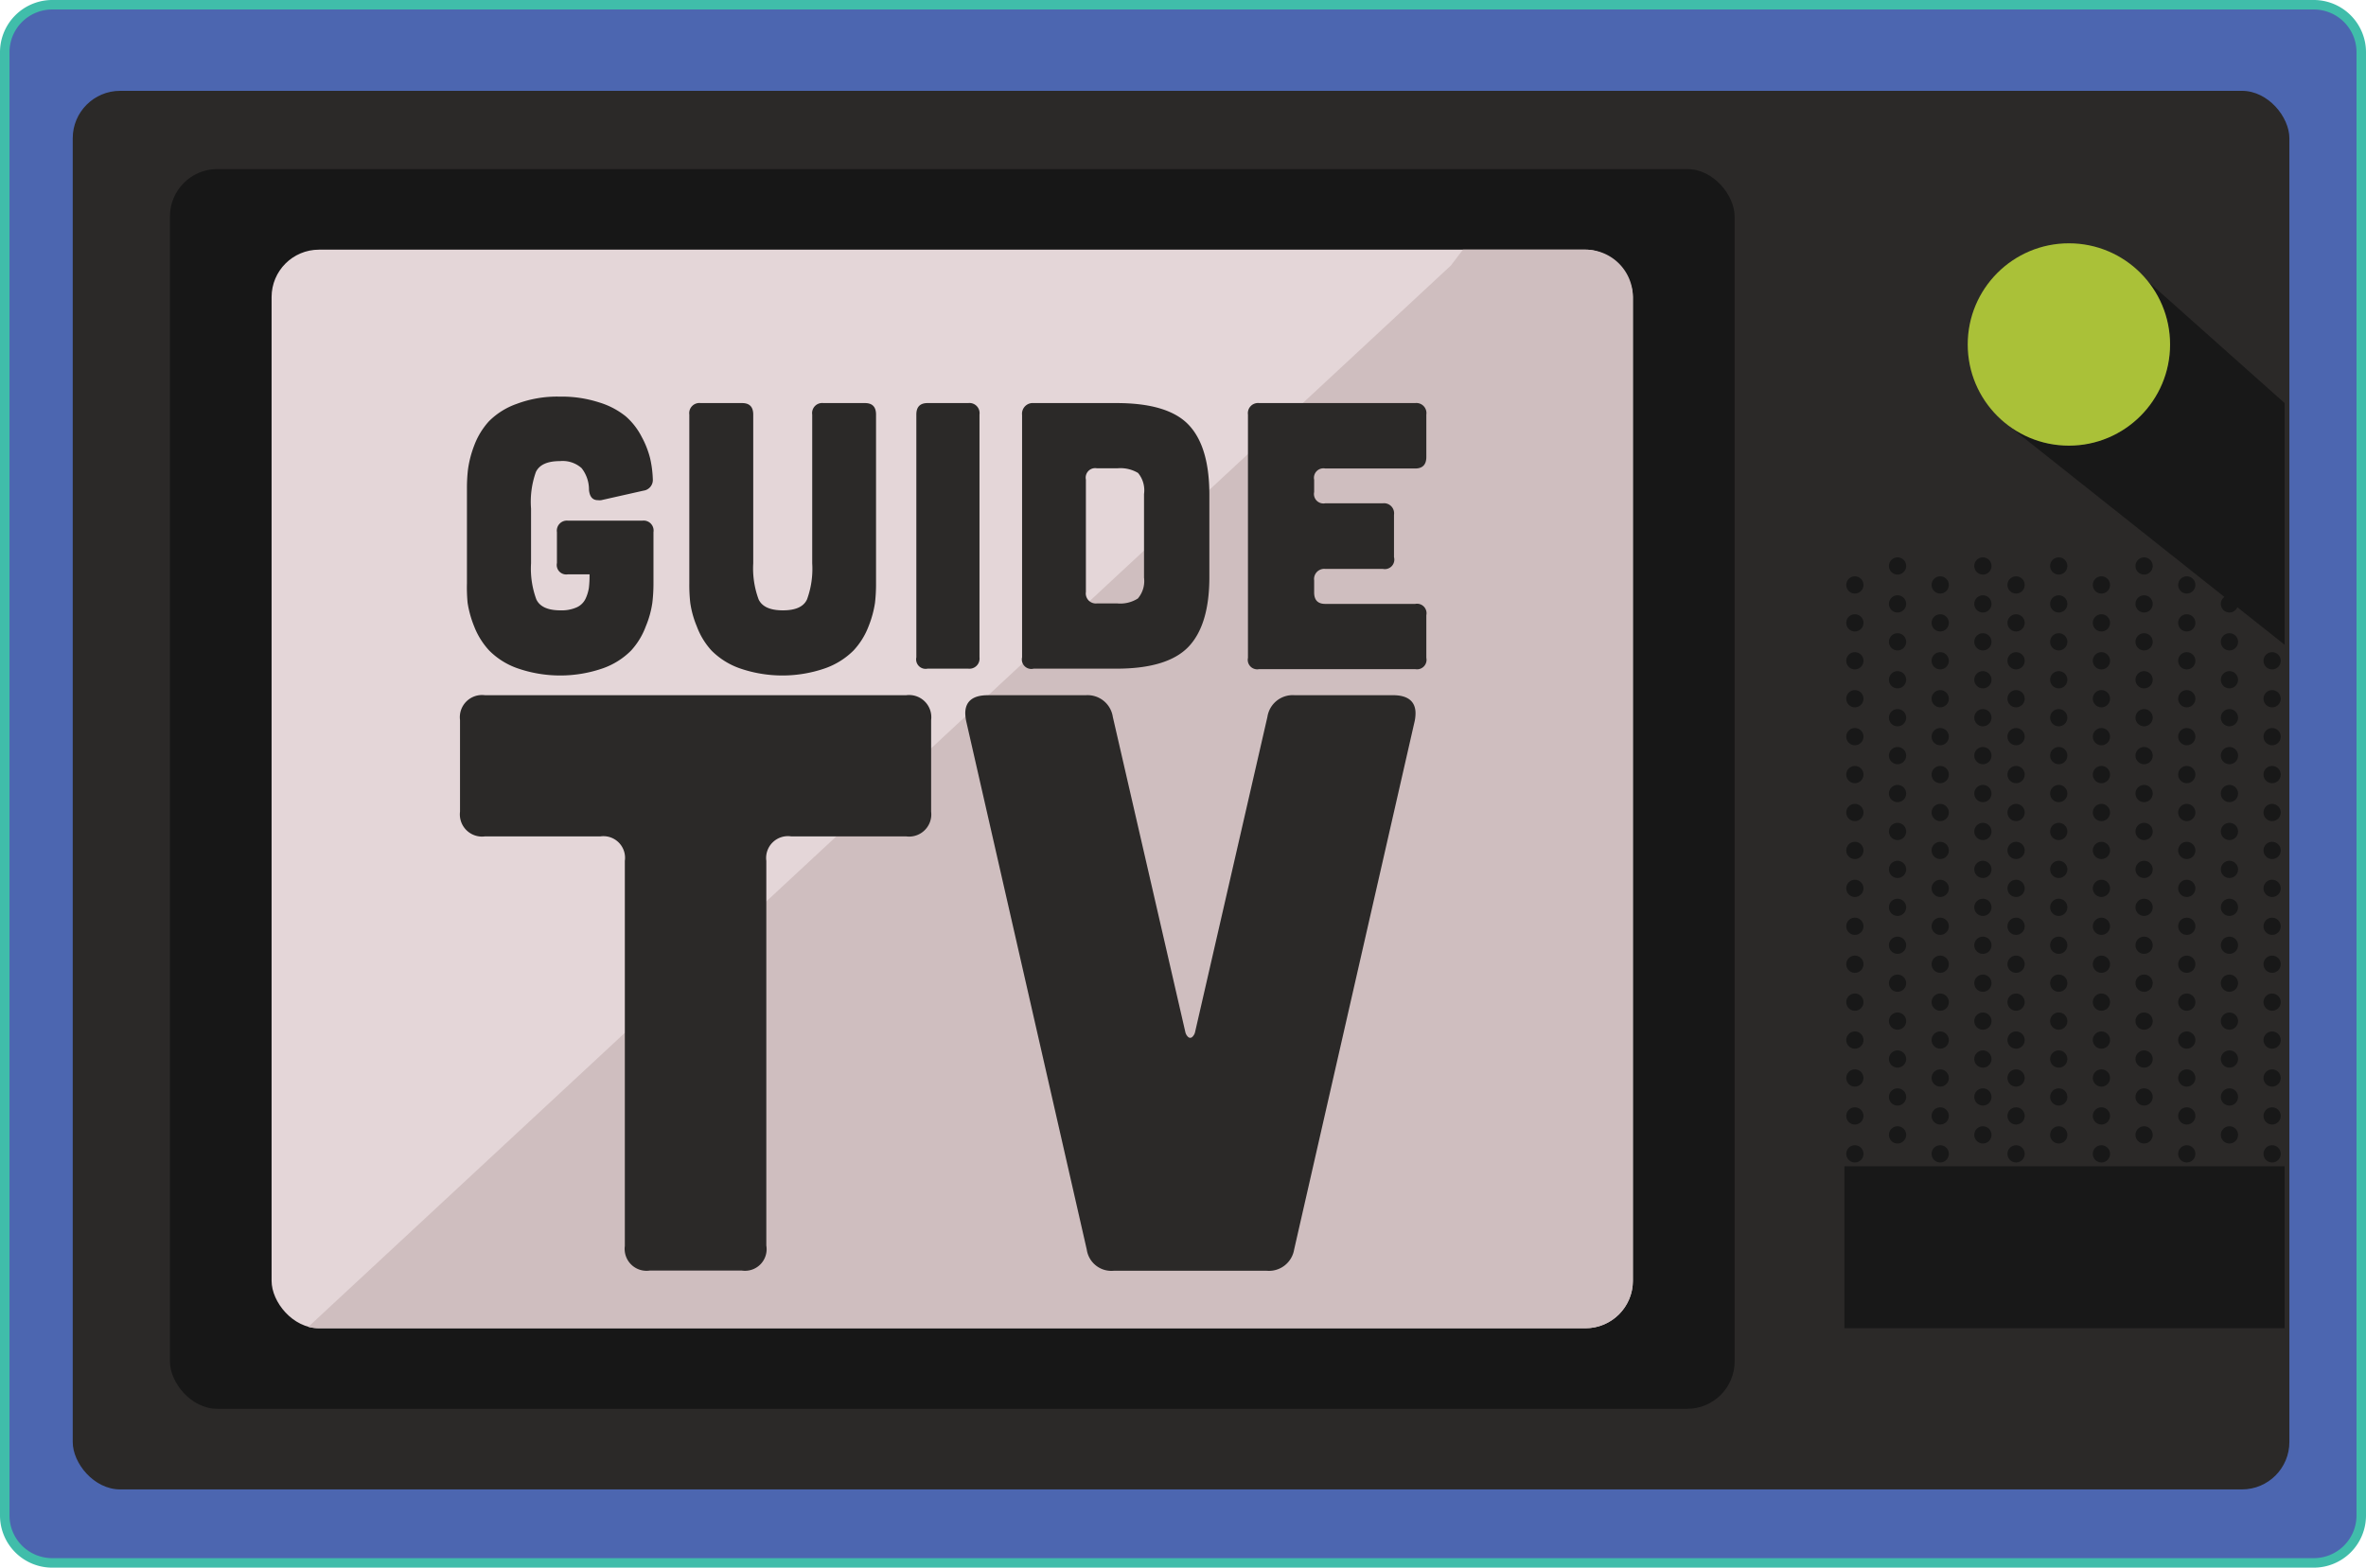 <svg xmlns="http://www.w3.org/2000/svg" viewBox="0 0 249.5 165.33"><defs><style>.cls-1{fill:#4c66b0;}.cls-2{fill:#40bdaa;}.cls-3{fill:#2b2928;}.cls-4{fill:#171717;}.cls-5{fill:#181818;}.cls-6{fill:#aac138;}.cls-7{fill:#e4d6d8;}.cls-8{fill:#cfbebf;}</style></defs><title>Artboard 1</title><g id="Layer_6" data-name="Layer 6"><rect class="cls-1" x="0.5" y="0.5" width="248.5" height="164.33" rx="5" ry="5"/><path class="cls-2" d="M244,165.33H5.5a5.5,5.5,0,0,1-5.5-5.5V5.5A5.51,5.51,0,0,1,5.5,0H244a5.51,5.51,0,0,1,5.5,5.5V159.83A5.5,5.5,0,0,1,244,165.33ZM5.5,1A4.51,4.51,0,0,0,1,5.5V159.83a4.51,4.51,0,0,0,4.5,4.5H244a4.51,4.51,0,0,0,4.5-4.5V5.5A4.51,4.51,0,0,0,244,1Z"/></g><g id="Layer_5" data-name="Layer 5"><rect class="cls-3" x="7.67" y="9.58" width="233.75" height="147.5" rx="5" ry="5"/></g><g id="Layer_3" data-name="Layer 3"><rect class="cls-4" x="17.92" y="17.83" width="165" height="130.75" rx="5" ry="5"/></g><g id="Layer_1" data-name="Layer 1"><circle class="cls-5" cx="195.6" cy="61.69" r="0.91"/><circle class="cls-5" cx="195.6" cy="65.69" r="0.91"/><circle class="cls-5" cx="195.6" cy="69.69" r="0.91"/><circle class="cls-5" cx="195.6" cy="73.69" r="0.91"/><circle class="cls-5" cx="195.6" cy="77.69" r="0.91"/><circle class="cls-5" cx="195.6" cy="81.69" r="0.91"/><circle class="cls-5" cx="195.6" cy="85.69" r="0.91"/><circle class="cls-5" cx="195.6" cy="89.69" r="0.91"/><circle class="cls-5" cx="195.6" cy="93.69" r="0.91"/><circle class="cls-5" cx="195.6" cy="97.69" r="0.91"/><circle class="cls-5" cx="195.6" cy="101.69" r="0.91"/><circle class="cls-5" cx="195.6" cy="105.69" r="0.91"/><circle class="cls-5" cx="195.6" cy="109.69" r="0.91"/><circle class="cls-5" cx="195.6" cy="113.69" r="0.91"/><circle class="cls-5" cx="195.6" cy="117.69" r="0.91"/><circle class="cls-5" cx="195.6" cy="121.69" r="0.91"/><circle class="cls-5" cx="200.1" cy="59.69" r="0.91"/><circle class="cls-5" cx="200.1" cy="63.69" r="0.91"/><circle class="cls-5" cx="200.1" cy="67.69" r="0.91"/><circle class="cls-5" cx="200.1" cy="71.69" r="0.91"/><circle class="cls-5" cx="200.1" cy="75.69" r="0.91"/><circle class="cls-5" cx="200.1" cy="79.69" r="0.91"/><circle class="cls-5" cx="200.1" cy="83.69" r="0.91"/><circle class="cls-5" cx="200.1" cy="87.69" r="0.91"/><circle class="cls-5" cx="200.1" cy="91.69" r="0.91"/><circle class="cls-5" cx="200.1" cy="95.69" r="0.91"/><circle class="cls-5" cx="200.1" cy="99.69" r="0.91"/><circle class="cls-5" cx="200.1" cy="103.69" r="0.91"/><circle class="cls-5" cx="200.1" cy="107.69" r="0.91"/><circle class="cls-5" cx="200.1" cy="111.69" r="0.91"/><circle class="cls-5" cx="200.1" cy="115.69" r="0.91"/><circle class="cls-5" cx="200.1" cy="119.69" r="0.91"/><circle class="cls-5" cx="204.6" cy="61.69" r="0.91"/><circle class="cls-5" cx="204.6" cy="65.69" r="0.91"/><circle class="cls-5" cx="204.6" cy="69.69" r="0.91"/><circle class="cls-5" cx="204.6" cy="73.69" r="0.91"/><circle class="cls-5" cx="204.6" cy="77.69" r="0.91"/><circle class="cls-5" cx="204.6" cy="81.69" r="0.91"/><circle class="cls-5" cx="204.6" cy="85.69" r="0.91"/><circle class="cls-5" cx="204.6" cy="89.69" r="0.91"/><circle class="cls-5" cx="204.6" cy="93.69" r="0.91"/><circle class="cls-5" cx="204.6" cy="97.69" r="0.91"/><circle class="cls-5" cx="204.6" cy="101.69" r="0.91"/><circle class="cls-5" cx="204.6" cy="105.69" r="0.91"/><circle class="cls-5" cx="204.6" cy="109.69" r="0.91"/><circle class="cls-5" cx="204.6" cy="113.69" r="0.91"/><circle class="cls-5" cx="204.6" cy="117.69" r="0.91"/><circle class="cls-5" cx="204.6" cy="121.69" r="0.91"/><circle class="cls-5" cx="209.1" cy="59.69" r="0.91"/><circle class="cls-5" cx="209.1" cy="63.69" r="0.91"/><circle class="cls-5" cx="209.1" cy="67.69" r="0.91"/><circle class="cls-5" cx="209.1" cy="71.69" r="0.91"/><circle class="cls-5" cx="209.1" cy="75.69" r="0.91"/><circle class="cls-5" cx="209.1" cy="79.69" r="0.91"/><circle class="cls-5" cx="209.1" cy="83.69" r="0.91"/><circle class="cls-5" cx="209.1" cy="87.69" r="0.91"/><circle class="cls-5" cx="209.1" cy="91.69" r="0.91"/><circle class="cls-5" cx="209.1" cy="95.69" r="0.91"/><circle class="cls-5" cx="209.1" cy="99.69" r="0.91"/><circle class="cls-5" cx="209.1" cy="103.69" r="0.91"/><circle class="cls-5" cx="209.1" cy="107.69" r="0.91"/><circle class="cls-5" cx="209.1" cy="111.69" r="0.91"/><circle class="cls-5" cx="209.1" cy="115.69" r="0.91"/><circle class="cls-5" cx="209.1" cy="119.69" r="0.91"/><circle class="cls-5" cx="212.6" cy="61.69" r="0.91"/><circle class="cls-5" cx="212.6" cy="65.69" r="0.91"/><circle class="cls-5" cx="212.6" cy="69.69" r="0.91"/><circle class="cls-5" cx="212.6" cy="73.69" r="0.91"/><circle class="cls-5" cx="212.6" cy="77.69" r="0.91"/><circle class="cls-5" cx="212.6" cy="81.69" r="0.91"/><circle class="cls-5" cx="212.6" cy="85.69" r="0.91"/><circle class="cls-5" cx="212.6" cy="89.69" r="0.91"/><circle class="cls-5" cx="212.6" cy="93.69" r="0.91"/><circle class="cls-5" cx="212.6" cy="97.69" r="0.91"/><circle class="cls-5" cx="212.6" cy="101.69" r="0.91"/><circle class="cls-5" cx="212.6" cy="105.69" r="0.91"/><circle class="cls-5" cx="212.6" cy="109.69" r="0.91"/><circle class="cls-5" cx="212.6" cy="113.69" r="0.91"/><circle class="cls-5" cx="212.6" cy="117.69" r="0.91"/><circle class="cls-5" cx="212.6" cy="121.69" r="0.91"/><circle class="cls-5" cx="217.1" cy="59.69" r="0.91"/><circle class="cls-5" cx="217.1" cy="63.69" r="0.91"/><circle class="cls-5" cx="217.1" cy="67.69" r="0.91"/><circle class="cls-5" cx="217.1" cy="71.69" r="0.91"/><circle class="cls-5" cx="217.1" cy="75.69" r="0.91"/><circle class="cls-5" cx="217.1" cy="79.69" r="0.91"/><circle class="cls-5" cx="217.1" cy="83.69" r="0.91"/><circle class="cls-5" cx="217.1" cy="87.69" r="0.91"/><circle class="cls-5" cx="217.1" cy="91.69" r="0.91"/><circle class="cls-5" cx="217.1" cy="95.69" r="0.91"/><circle class="cls-5" cx="217.1" cy="99.69" r="0.91"/><circle class="cls-5" cx="217.1" cy="103.69" r="0.91"/><circle class="cls-5" cx="217.1" cy="107.69" r="0.91"/><circle class="cls-5" cx="217.1" cy="111.69" r="0.91"/><circle class="cls-5" cx="217.1" cy="115.69" r="0.91"/><circle class="cls-5" cx="217.1" cy="119.69" r="0.91"/><circle class="cls-5" cx="221.6" cy="61.69" r="0.91"/><circle class="cls-5" cx="221.6" cy="65.69" r="0.91"/><circle class="cls-5" cx="221.6" cy="69.69" r="0.91"/><circle class="cls-5" cx="221.6" cy="73.69" r="0.91"/><circle class="cls-5" cx="221.6" cy="77.69" r="0.91"/><circle class="cls-5" cx="221.6" cy="81.69" r="0.91"/><circle class="cls-5" cx="221.6" cy="85.69" r="0.91"/><circle class="cls-5" cx="221.6" cy="89.69" r="0.91"/><circle class="cls-5" cx="221.6" cy="93.69" r="0.91"/><circle class="cls-5" cx="221.6" cy="97.69" r="0.91"/><circle class="cls-5" cx="221.6" cy="101.69" r="0.91"/><circle class="cls-5" cx="221.6" cy="105.69" r="0.91"/><circle class="cls-5" cx="221.6" cy="109.69" r="0.91"/><circle class="cls-5" cx="221.6" cy="113.69" r="0.91"/><circle class="cls-5" cx="221.6" cy="117.69" r="0.91"/><circle class="cls-5" cx="221.6" cy="121.69" r="0.91"/><circle class="cls-5" cx="226.1" cy="59.69" r="0.91"/><circle class="cls-5" cx="226.1" cy="63.69" r="0.91"/><circle class="cls-5" cx="226.1" cy="67.69" r="0.91"/><circle class="cls-5" cx="226.1" cy="71.69" r="0.91"/><circle class="cls-5" cx="226.1" cy="75.69" r="0.91"/><circle class="cls-5" cx="226.1" cy="79.69" r="0.91"/><circle class="cls-5" cx="226.1" cy="83.69" r="0.91"/><circle class="cls-5" cx="226.1" cy="87.69" r="0.91"/><circle class="cls-5" cx="226.1" cy="91.69" r="0.91"/><circle class="cls-5" cx="226.1" cy="95.69" r="0.91"/><circle class="cls-5" cx="226.1" cy="99.69" r="0.91"/><circle class="cls-5" cx="226.1" cy="103.69" r="0.91"/><circle class="cls-5" cx="226.1" cy="107.69" r="0.91"/><circle class="cls-5" cx="226.1" cy="111.69" r="0.91"/><circle class="cls-5" cx="226.1" cy="115.69" r="0.91"/><circle class="cls-5" cx="226.1" cy="119.69" r="0.91"/><circle class="cls-5" cx="230.6" cy="61.69" r="0.91"/><circle class="cls-5" cx="230.6" cy="65.69" r="0.91"/><circle class="cls-5" cx="230.6" cy="69.69" r="0.91"/><circle class="cls-5" cx="230.6" cy="73.69" r="0.91"/><circle class="cls-5" cx="230.6" cy="77.69" r="0.91"/><circle class="cls-5" cx="230.6" cy="81.69" r="0.91"/><circle class="cls-5" cx="230.6" cy="85.69" r="0.91"/><circle class="cls-5" cx="230.6" cy="89.69" r="0.91"/><circle class="cls-5" cx="230.6" cy="93.69" r="0.91"/><circle class="cls-5" cx="230.6" cy="97.69" r="0.91"/><circle class="cls-5" cx="230.6" cy="101.69" r="0.91"/><circle class="cls-5" cx="230.6" cy="105.69" r="0.91"/><circle class="cls-5" cx="230.6" cy="109.69" r="0.91"/><circle class="cls-5" cx="230.6" cy="113.69" r="0.91"/><circle class="cls-5" cx="230.6" cy="117.69" r="0.91"/><circle class="cls-5" cx="230.6" cy="121.69" r="0.91"/><circle class="cls-5" cx="235.1" cy="59.69" r="0.91"/><circle class="cls-5" cx="235.1" cy="63.69" r="0.91"/><circle class="cls-5" cx="235.1" cy="67.69" r="0.91"/><circle class="cls-5" cx="235.1" cy="71.69" r="0.91"/><circle class="cls-5" cx="235.1" cy="75.69" r="0.91"/><circle class="cls-5" cx="235.1" cy="79.69" r="0.91"/><circle class="cls-5" cx="235.1" cy="83.69" r="0.91"/><circle class="cls-5" cx="235.1" cy="87.69" r="0.91"/><circle class="cls-5" cx="235.1" cy="91.69" r="0.91"/><circle class="cls-5" cx="235.1" cy="95.69" r="0.91"/><circle class="cls-5" cx="235.1" cy="99.69" r="0.91"/><circle class="cls-5" cx="235.1" cy="103.69" r="0.91"/><circle class="cls-5" cx="235.1" cy="107.69" r="0.91"/><circle class="cls-5" cx="235.1" cy="111.69" r="0.91"/><circle class="cls-5" cx="235.1" cy="115.69" r="0.91"/><circle class="cls-5" cx="235.1" cy="119.69" r="0.91"/><circle class="cls-5" cx="239.6" cy="61.69" r="0.91"/><circle class="cls-5" cx="239.6" cy="65.69" r="0.91"/><circle class="cls-5" cx="239.6" cy="69.69" r="0.91"/><circle class="cls-5" cx="239.6" cy="73.69" r="0.91"/><circle class="cls-5" cx="239.6" cy="77.69" r="0.91"/><circle class="cls-5" cx="239.6" cy="81.69" r="0.91"/><circle class="cls-5" cx="239.6" cy="85.69" r="0.91"/><circle class="cls-5" cx="239.6" cy="89.69" r="0.91"/><circle class="cls-5" cx="239.6" cy="93.69" r="0.91"/><circle class="cls-5" cx="239.6" cy="97.69" r="0.91"/><circle class="cls-5" cx="239.6" cy="101.69" r="0.91"/><circle class="cls-5" cx="239.6" cy="105.69" r="0.91"/><circle class="cls-5" cx="239.6" cy="109.69" r="0.91"/><circle class="cls-5" cx="239.6" cy="113.69" r="0.91"/><circle class="cls-5" cx="239.6" cy="117.69" r="0.91"/><circle class="cls-5" cx="239.6" cy="121.69" r="0.91"/></g><g id="Layer_9" data-name="Layer 9"><rect class="cls-5" x="194.5" y="123" width="46.42" height="17.08"/></g><g id="Layer_8" data-name="Layer 8"><polygon class="cls-5" points="223.89 27.34 223.88 27.33 223.88 27.34 223.89 27.34"/><path class="cls-5" d="M211.25,44.44h0l.07,0Z"/><path class="cls-5" d="M226.46,29.63a10.66,10.66,0,0,1-14.88,15.08L240.92,68V42.51Z"/><circle class="cls-6" cx="218.17" cy="36.33" r="10.67"/></g><g id="Layer_4" data-name="Layer 4"><rect class="cls-7" x="28.64" y="26.33" width="143.55" height="113.75" rx="5" ry="5"/></g><g id="Layer_7" data-name="Layer 7"><path class="cls-8" d="M167.19,26.33H154.27L153,28,32.51,139.94a4.66,4.66,0,0,0,1.13.14H167.19a5,5,0,0,0,5-5V31.33A5,5,0,0,0,167.19,26.33Z"/></g><g id="text"><path class="cls-3" d="M48.51,75.94a2.34,2.34,0,0,1,2.63-2.62H95.56a2.34,2.34,0,0,1,2.63,2.62V85.6a2.34,2.34,0,0,1-2.63,2.61H83.44a2.3,2.3,0,0,0-2.63,2.58v40.57A2.28,2.28,0,0,1,78.23,134H68.52a2.31,2.31,0,0,1-2.63-2.59V90.79a2.28,2.28,0,0,0-2.58-2.58H51.14a2.34,2.34,0,0,1-2.63-2.61Z"/><path class="cls-3" d="M101.79,75.23c0-1.27.8-1.91,2.38-1.91h10.34a2.69,2.69,0,0,1,2.84,2.29L125,108.86a1,1,0,0,0,.3.51.31.31,0,0,0,.42,0,1,1,0,0,0,.3-.51l7.63-33.25a2.7,2.7,0,0,1,2.88-2.29H146.9c1.58,0,2.37.66,2.37,1.91a4.12,4.12,0,0,1-.13,1l-12.67,55.55a2.69,2.69,0,0,1-2.89,2.24H117.44a2.62,2.62,0,0,1-2.84-2.24L101.92,76.2A4.73,4.73,0,0,1,101.79,75.23Z"/><path class="cls-3" d="M49.24,61.51v-10a17,17,0,0,1,.11-2A11.33,11.33,0,0,1,50,47a7.9,7.9,0,0,1,1.55-2.56,7.73,7.73,0,0,1,2.92-1.84,12.16,12.16,0,0,1,4.56-.77,12.77,12.77,0,0,1,4.15.61A8.29,8.29,0,0,1,66,43.92a7.23,7.23,0,0,1,1.66,2.14,9.56,9.56,0,0,1,.89,2.25,11.44,11.44,0,0,1,.29,2.21,1.14,1.14,0,0,1-1,1.23l-4.44,1a1.56,1.56,0,0,1-.35,0c-.56,0-.87-.36-.94-1.09a3.66,3.66,0,0,0-.78-2.29,3,3,0,0,0-2.28-.74c-1.32,0-2.17.38-2.54,1.15A9.38,9.38,0,0,0,56,53.64v5.77a9.38,9.38,0,0,0,.56,3.81c.37.77,1.22,1.15,2.54,1.15a3.91,3.91,0,0,0,1.7-.31,1.89,1.89,0,0,0,.95-.92A4.3,4.3,0,0,0,62.1,62a11.23,11.23,0,0,0,.07-1.43H59.89a1,1,0,0,1-1.16-1.19V56.12a1.06,1.06,0,0,1,1.16-1.21h7.85a1.05,1.05,0,0,1,1.17,1.21v5.39a17.2,17.2,0,0,1-.12,2.07,10.18,10.18,0,0,1-.69,2.48,7.78,7.78,0,0,1-1.55,2.55,7.89,7.89,0,0,1-2.91,1.85,13.75,13.75,0,0,1-9.13,0,7.86,7.86,0,0,1-2.92-1.85A8,8,0,0,1,50,66.06a11.19,11.19,0,0,1-.69-2.48A17.25,17.25,0,0,1,49.24,61.51Z"/><path class="cls-3" d="M72.69,61.51V43.72a1.07,1.07,0,0,1,1.19-1.21h4.38c.78,0,1.17.4,1.17,1.21V59.41A9.42,9.42,0,0,0,80,63.22c.37.77,1.22,1.15,2.56,1.15s2.18-.38,2.54-1.15a9.42,9.42,0,0,0,.55-3.81V43.72a1.06,1.06,0,0,1,1.17-1.21h4.4c.77,0,1.16.4,1.16,1.21V61.51a17.25,17.25,0,0,1-.11,2.07,11.07,11.07,0,0,1-.68,2.48A7.78,7.78,0,0,1,90,68.61a8,8,0,0,1-2.93,1.85,13.75,13.75,0,0,1-9.13,0,7.89,7.89,0,0,1-2.91-1.85,7.78,7.78,0,0,1-1.55-2.55,10.18,10.18,0,0,1-.69-2.48A17.2,17.2,0,0,1,72.69,61.51Z"/><path class="cls-3" d="M96.63,43.72c0-.81.4-1.21,1.18-1.21h4.29a1.07,1.07,0,0,1,1.19,1.21V69.33a1.07,1.07,0,0,1-1.19,1.19H97.81a1,1,0,0,1-1.18-1.19Z"/><path class="cls-3" d="M107.78,69.33V43.76A1.13,1.13,0,0,1,109,42.51h8.74q5.42,0,7.6,2.29t2.19,7.32v8.75c0,3.36-.74,5.81-2.2,7.34s-4,2.31-7.59,2.31H109A1,1,0,0,1,107.78,69.33Zm6.73-6.9a1.06,1.06,0,0,0,1.17,1.21h2.14a3.45,3.45,0,0,0,2.17-.52,2.84,2.84,0,0,0,.65-2.21V52.1a2.85,2.85,0,0,0-.63-2.22,3.62,3.62,0,0,0-2.19-.49h-2.14a1,1,0,0,0-1.17,1.19Z"/><path class="cls-3" d="M131.6,43.72a1.07,1.07,0,0,1,1.18-1.21h16.46a1.06,1.06,0,0,1,1.17,1.21v4.47c0,.81-.39,1.22-1.17,1.22h-9.49a1,1,0,0,0-1.17,1.19v1.29a1,1,0,0,0,1.17,1.19h6.08A1.06,1.06,0,0,1,147,54.29v4.47A1,1,0,0,1,145.83,60h-6.08a1.07,1.07,0,0,0-1.17,1.21v1.27c0,.81.39,1.21,1.17,1.21h9.49a1,1,0,0,1,1.17,1.19v4.5a1,1,0,0,1-1.17,1.19H132.78a1,1,0,0,1-1.18-1.19Z"/></g></svg>